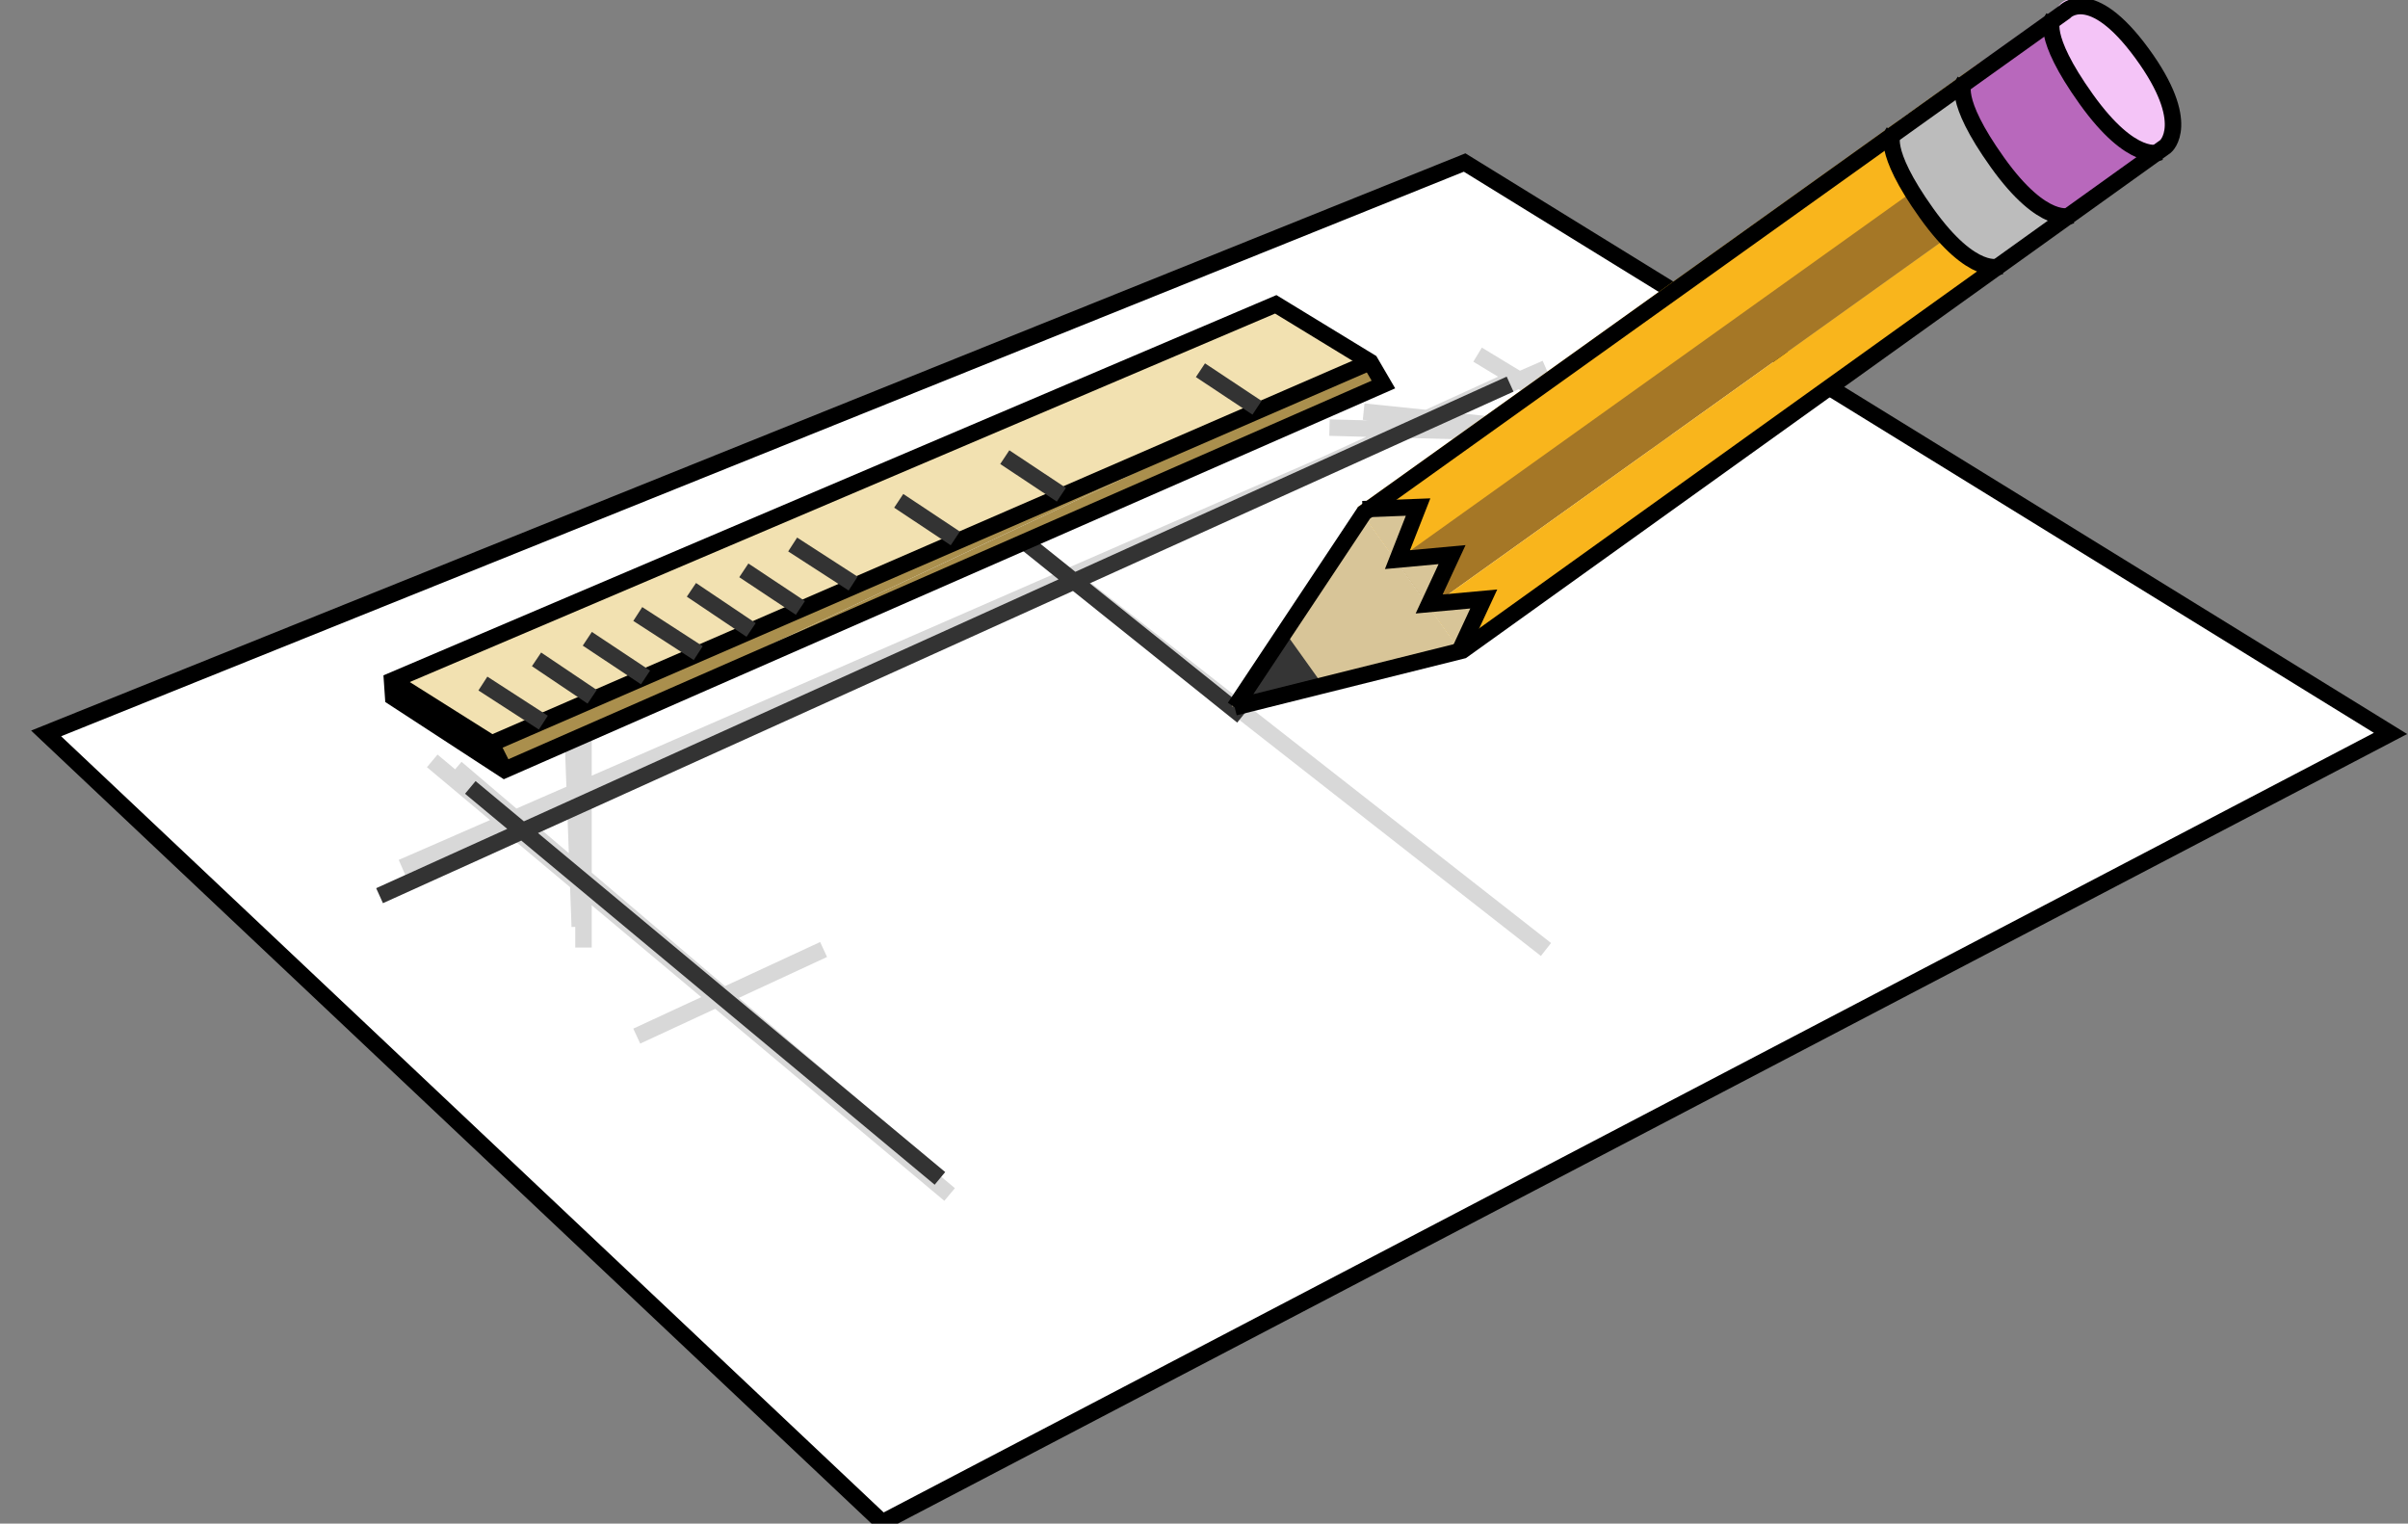 <svg xmlns="http://www.w3.org/2000/svg" width="292.413" height="184.993" viewBox="0 0 292.413 184.993"><rect x="0" y="0" width="292.413" height="184.993" fill="#808080" stroke="none"/><path fill="#FFF" stroke="#000" stroke-width="2" stroke-miterlimit="10" d="M5.6 89.05l172.254-69.317L290.29 89.05l-183.15 95.802z"/><g fill="none" stroke="#D8D8D8" stroke-width="2" stroke-miterlimit="10"><path d="M55.397 93.257l56.72 48.284M52.488 92.384l62.828 52.648M54.907 104.77l129.227-58.942M48.82 105.322l138.912-60.6M202.398 53.023l-40.954-1.107M203.228 53.853l-37.634-3.874M70.854 88.05v27M69.573 89.826l.83 22.69M77.322 125.8l22.69-10.516M179.43 43.06l16.88 10.24M130.45 70.456l57.282 44.828"/></g><g fill="none" stroke="#333" stroke-width="2" stroke-miterlimit="10"><path d="M183.376 46.64L46.092 108.75M57.112 95.606l57.028 47.47M124.505 65.836l26.36 21.118"/></g><path fill="#AA8F4D" d="M166.396 43.95l1.597 2.736L61.27 93.48l104.944-49.45"/><path fill="#F2E1B1" d="M166.396 43.95l-.182.08-106.5 46.235-.48-.303L47.61 82.64l107.31-45.69"/><path fill="#AA8F4D" d="M59.714 90.265l106.5-46.236L61.27 93.48l-1.608-3.19"/><path fill="#775B1C" d="M59.662 90.29l1.608 3.19-13.522-8.81-.14-2.03 11.627 7.322.48.303"/><g fill="none" stroke="#000" stroke-width="2" stroke-miterlimit="10"><path d="M47.61 82.64l107.31-45.69 11.476 7 1.597 2.736L61.27 93.48l-13.522-8.81z"/><path d="M47.61 82.64l11.625 7.322.48.303"/><path d="M61.27 93.48l-1.608-3.19.052-.025 106.5-46.236M166.396 43.95l-.182.08"/></g><path fill="none" stroke="#333" stroke-width="2" stroke-miterlimit="10" d="M58.64 82.993l7.34 4.746M65.154 80.056L71.91 84.6M71.32 77.558l7.07 4.695M77.447 74.55L84.79 79.3M83.962 71.615l7.248 4.874M90.327 69.25l6.87 4.562M96.255 66.11l7.343 4.746M109.135 60.808l6.87 4.563M122.015 55.506l6.87 4.563M145.775 44.95l6.87 4.56"/><g><path fill="#F9B51C" d="M164.874 61.582l75.665-54.08 5.233 7.323-75.665 54.08z"/><path fill="#A57726" d="M169.526 68.09l75.665-54.08 4.072 5.696-75.665 54.08z"/><path fill="#F9B51C" d="M173.596 73.786l75.665-54.08 3.49 4.882-75.665 54.08z"/><path fill="#BCBCBC" d="M231.784 13.812c-.053.01-.1.032-.152.046-.16.134-.32.267-.498.394-.17.12-.34.226-.51.33-1.277 1.832-.02 6.375 3.1 10.74 3.2 4.477 7.215 7.17 9.324 6.367l.05.07 10.772-7.697L241.555 6.83l-9.77 6.982z"/><path fill="#B868BC" d="M240.4 7.654c-.052.01-.1.032-.153.047-.16.138-.326.273-.507.402-.164.117-.33.218-.494.318-1.282 1.83-.027 6.375 3.096 10.744 3.2 4.477 7.215 7.17 9.324 6.367l.05.073 10.772-7.698L250.172.67l-9.77 6.984z"/><ellipse transform="rotate(-35.554 256.64 8.935)" fill="#F4C4F7" cx="256.653" cy="8.934" rx="4.352" ry="10.666"/><path fill="#D8C598" d="M165.433 61.732l-15.86 24.065 27.637-6.943-12.342-17.268.262-.188"/><path fill="#353535" d="M155.92 76.34l-6.354 9.32 10.778-2.888-4.423-6.188.098-.07"/><path fill="#D8C598" d="M165.44 61.803l6.663-.18-2.592 6.46-4.642-6.497.286-.205M173.825 73.533l6.32-.66-2.935 5.98-3.62-5.064.286-.205M169.865 67.993l6.375-.582-2.88 6.058-3.84-5.374.286-.204"/><path fill="none" stroke="#000" stroke-width="2" stroke-miterlimit="10" d="M149.935 85.882l27.65-6.9 85.387-61.205s3.363-2.795-2.868-11.31-9.376-5.018-9.376-5.018l-85.092 60.815-15.7 23.617"/><path fill="none" stroke="#000" stroke-width="2" stroke-miterlimit="10" d="M165.454 61.82l6.75-.256-2.505 6.385 6.63-.61-2.782 5.994 6.633-.607-2.783 5.993M229.898 16.093s-1.576 1.924 4.046 9.79c5.622 7.868 8.926 6.464 8.926 6.464M238.515 9.934s-1.576 1.924 4.046 9.79c5.623 7.868 8.927 6.464 8.927 6.464M249.286 2.236s-1.576 1.924 4.046 9.79c5.622 7.868 8.926 6.464 8.926 6.464"/></g></svg>